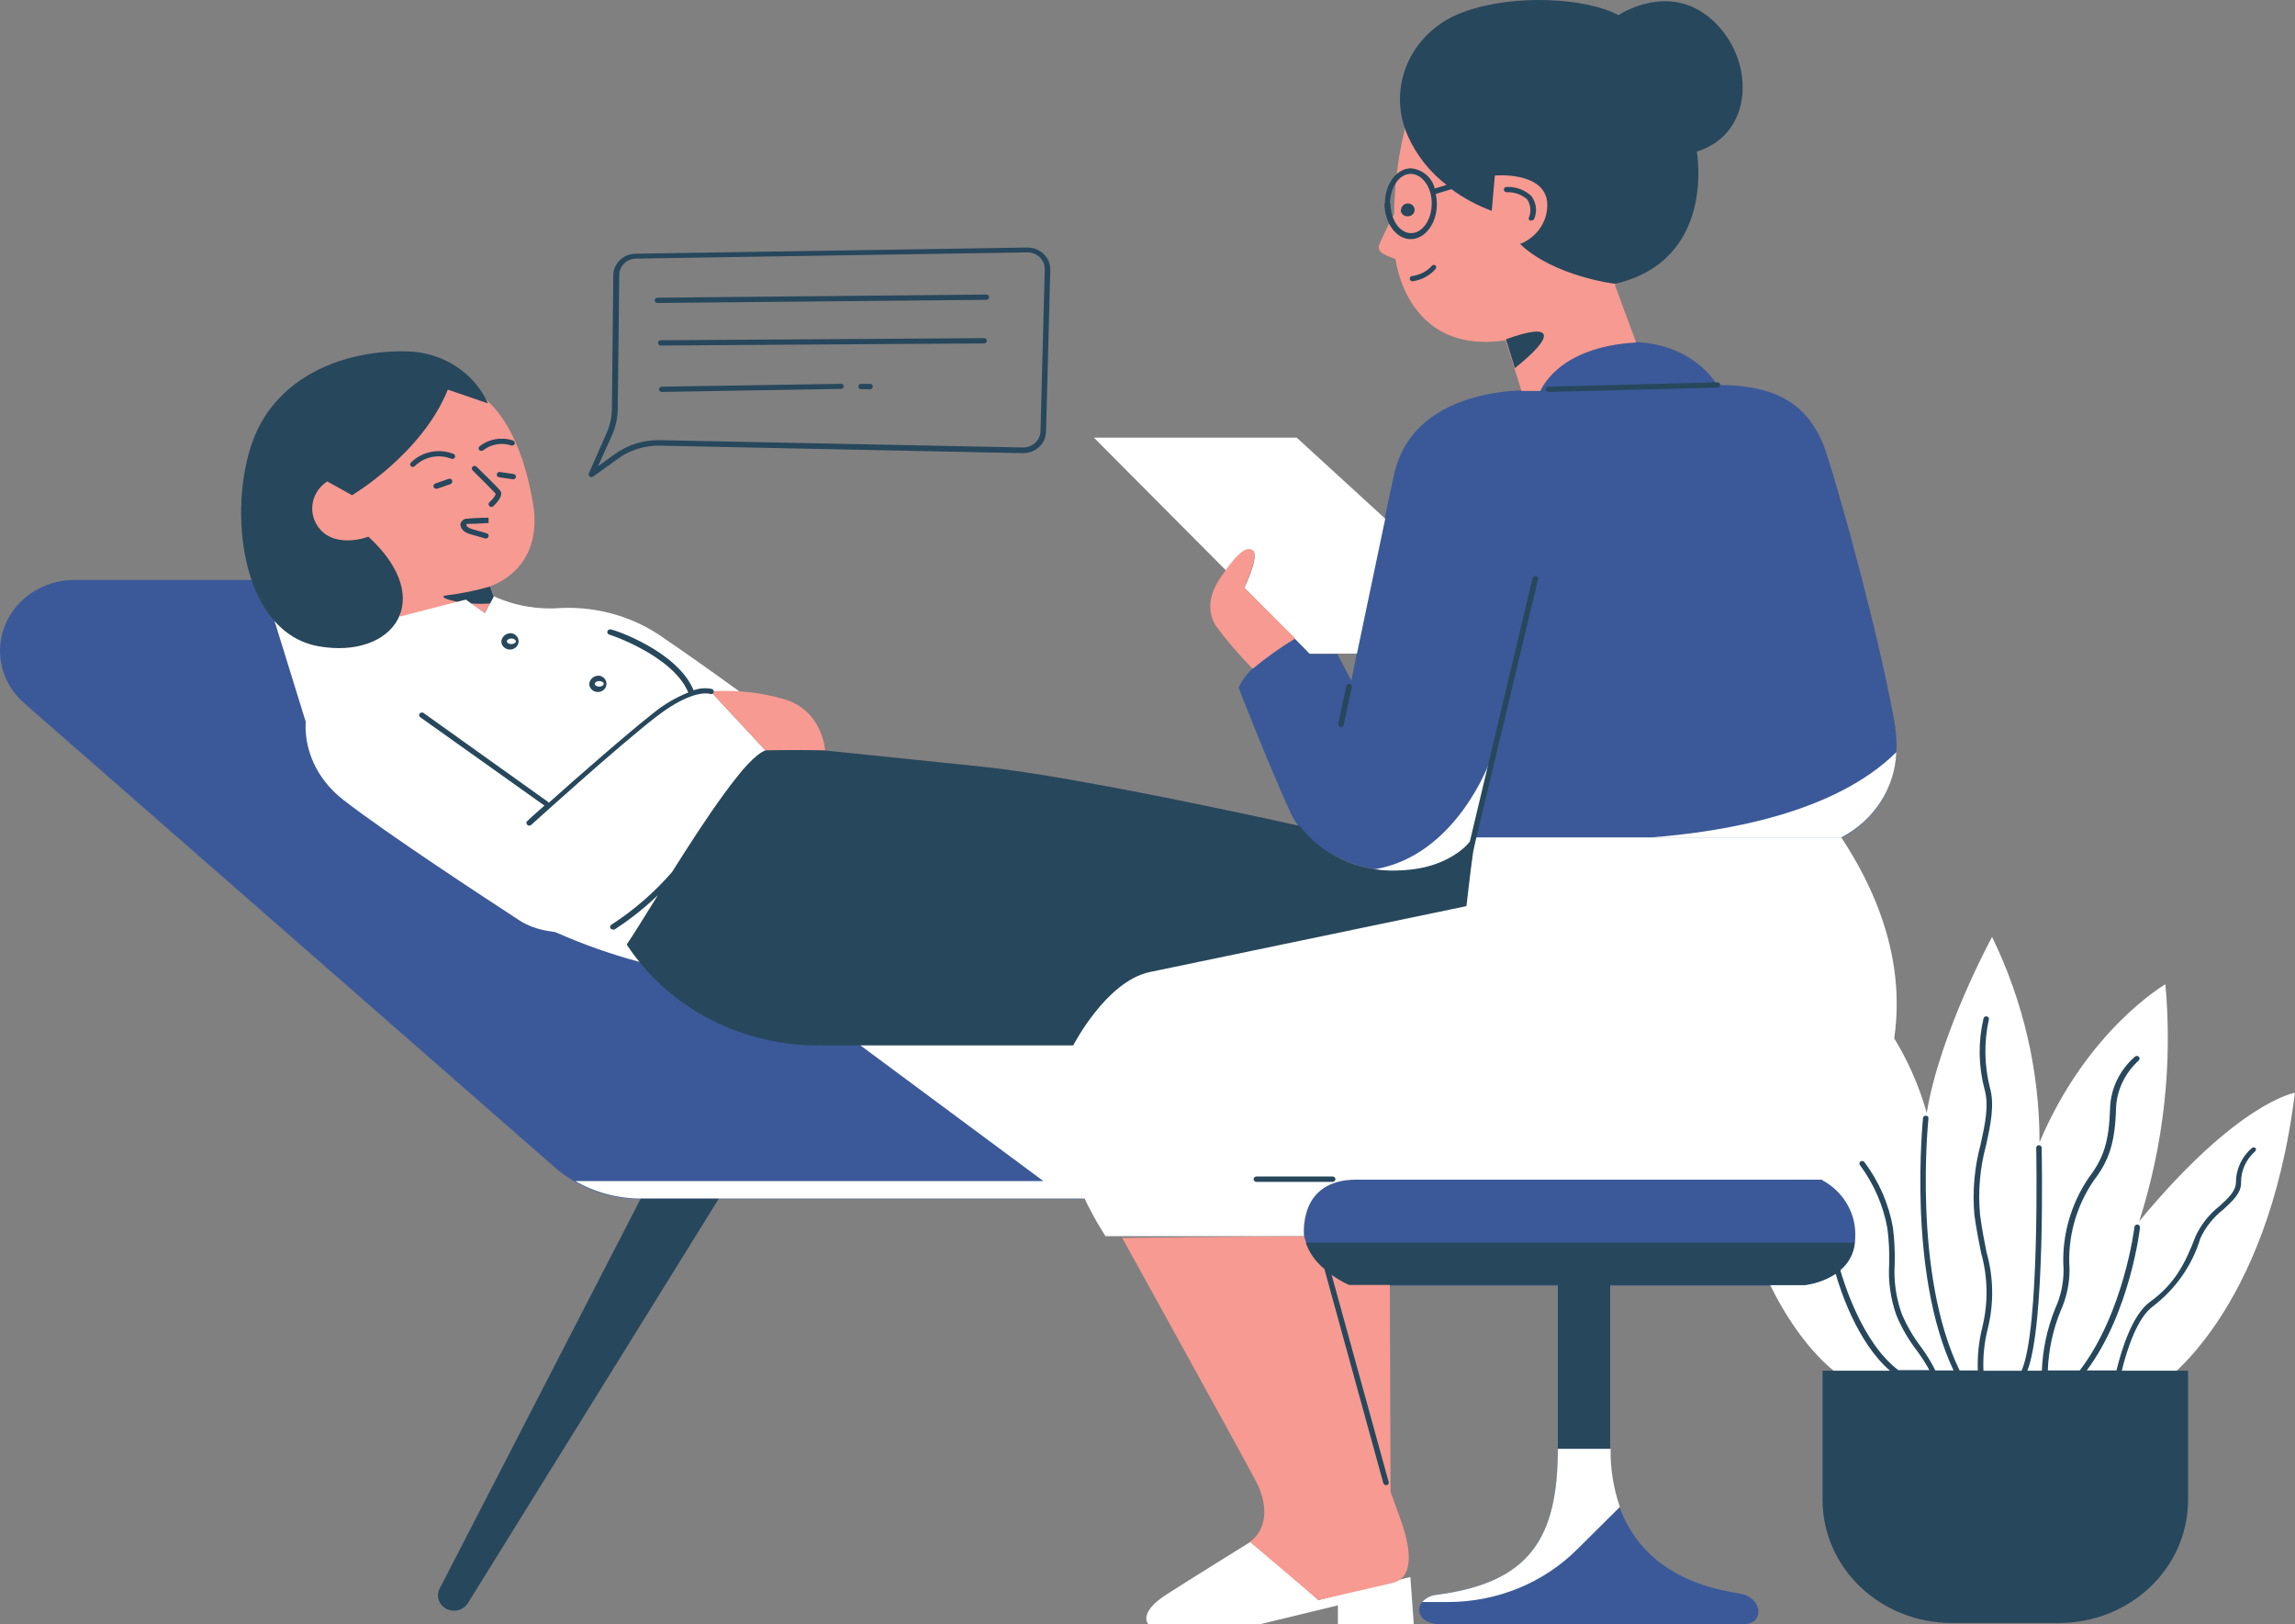 <svg width="650" height="460" viewBox="0 0 650 460" fill="none" xmlns="http://www.w3.org/2000/svg">
<rect x="0" y="0" width="650" height="460" fill="#808080" stroke="none"/>
<path d="M493.081 451.39C487.054 450.242 456.073 446.798 456.073 410.32H441.216C441.216 435.863 433.14 448.262 406.891 451.677C400.261 452.538 399.96 460 408.097 460H493.653C500.042 460 499.108 452.538 493.081 451.39ZM536.447 203.878C531.896 179.11 521.951 142.89 517.401 128.712C512.85 114.534 503.327 109.024 486.33 109.024C486.33 109.024 479.7 96.826 461.468 96.826C456.343 96.729 451.287 97.959 446.839 100.386C442.391 102.812 438.718 106.343 436.214 110.602C436.214 110.602 400.593 107.732 394.776 134.625C388.96 161.517 382.722 192.771 382.722 192.771L378.774 185.252H370.878L367.172 180.746C367.172 180.746 354.062 187.003 350.808 194.78C350.808 194.78 358.734 215.301 365.574 230.311C372.415 245.322 401.316 254.592 417.8 237.343H521.379C521.379 237.343 541.027 228.647 536.447 203.878ZM525.598 350.594C525.598 362.591 511.404 364.084 511.404 364.084H382.029C382.029 364.084 370.999 359.578 369.432 350.594C369.087 346.813 369.826 343.014 371.572 339.602H181.472C172.406 339.598 163.673 336.351 157.002 330.504L6.743 199.057C3.64 196.314 1.476 192.746 0.532 188.816C-0.413 184.886 -0.094 180.776 1.447 177.021C2.988 173.266 5.679 170.04 9.171 167.761C12.663 165.482 16.794 164.256 21.027 164.243H108L252.232 266.703H510.53V333.977H516.075C519.106 335.653 521.596 338.088 523.275 341.018C524.954 343.948 525.757 347.26 525.598 350.594V350.594Z" fill="#3B5998"/>
<path d="M220.258 248.938L152.963 250.373L149.498 260.246C163.929 267.654 179.502 272.836 195.636 275.601C221.041 279.647 220.258 248.938 220.258 248.938ZM74.157 164.243L88.201 209.619L104.655 208.901L115.323 169.438L108 164.243H74.157ZM537.08 213.034C519.721 230.254 488.59 235.592 467.224 237.2H521.469C526.03 234.815 529.864 231.347 532.6 227.132C535.336 222.917 536.879 218.1 537.08 213.149V213.034ZM421.929 215.703C421.929 215.703 412.436 242.423 389.231 246.211C394.221 247.174 399.383 246.935 404.251 245.516C409.118 244.098 413.537 241.545 417.107 238.089L421.929 215.703ZM441.216 410.32C441.216 435.863 433.11 448.262 406.891 451.677C405.3 451.828 403.832 452.558 402.793 453.715H410.116C416.964 453.715 423.742 452.39 430.036 449.819C436.33 447.249 442.01 443.487 446.731 438.762L458.786 426.794C456.967 421.477 456.081 415.911 456.164 410.32H441.216ZM230.564 286.335L295.508 334.494H162.908C168.546 337.738 175.006 339.455 181.593 339.459H319.104L370.336 295.576L318.321 274.395L230.564 286.335ZM649.97 309.467C642.225 372.608 611.637 392.239 611.637 392.239L521.71 390C509.264 381.39 501.368 363.911 501.368 363.911H511.253C511.253 363.911 525.447 362.505 525.447 350.422C525.618 347.154 524.829 343.905 523.168 341.041C521.507 338.176 519.04 335.809 516.045 334.207L518.817 273.333C531.844 284.519 541.182 299.066 545.699 315.207C549.405 292.534 564.202 265.355 564.202 265.355C573.074 283.584 577.661 303.438 577.643 323.53C591.114 291.558 613.294 278.758 613.294 278.758C615.338 301.38 612.821 324.165 605.881 345.888C633.847 312.021 650 309.467 650 309.467H649.97Z" fill="white"/>
<path d="M373.41 453.169L354.514 436.466C354.514 436.466 338.603 446.31 330.406 451.562C322.208 456.814 325.192 459.943 325.192 459.943H357.106L378.925 454.662V459.943H400.412L399.448 446.626L373.41 453.169ZM209.71 196.043C209.71 196.043 197.656 187.261 188.615 181.148C180.114 174.883 169.547 171.709 158.81 172.193C152.293 172.714 145.748 171.565 139.854 168.864L137.323 173.628L131.959 169.783L104.505 176.011L103.691 179.942C98.709 184.697 94.04 189.739 89.708 195.039C84.645 201.669 84.645 216.765 97.332 226.609C110.019 236.453 137.956 254.678 147.177 260.705C156.399 266.732 171.919 263.116 171.919 263.116L177.494 267.364C177.494 267.364 203.14 228.819 207.962 221.587C210.016 217.875 213.075 214.753 216.822 212.546L201.272 195.842L209.71 196.043ZM354.786 155.863C356.895 157.327 352.435 166.482 352.435 166.482L370.909 185.109H384.319L392.335 146.908L367.262 123.948H309.822L347.252 161.574C347.252 161.574 352.706 154.514 354.786 156.006V155.863ZM516.075 334.092H384.108C367.413 334.092 369.311 350.107 369.311 350.107H313.107C288.486 311.677 304.066 279.906 325.614 274.998C347.161 270.09 414.907 256.515 414.907 256.515L417.921 237.171H521.499C559.742 295.174 516.075 334.235 516.075 334.235V334.092Z" fill="white"/>
<path d="M354.786 189.414C358.581 186.27 362.609 183.393 366.84 180.803L352.405 166.453C352.405 166.453 356.775 156.982 354.756 155.777C352.737 154.571 350.054 157.154 345.715 163.526C341.375 169.897 342.701 174.202 344.238 177.13C347.47 181.438 350.993 185.542 354.786 189.414V189.414ZM472.317 25.334C455.833 -1.357 405.204 14.571 399.99 29.008C396.711 39.245 394.976 49.875 394.837 60.578C394.837 60.578 391.673 66.691 390.678 69.188C389.684 71.685 392.968 72.431 395.259 73.407C395.259 73.407 398.272 100.672 426.45 96.367L430.91 110.717H436.274C436.274 110.717 440.915 98.233 463.397 96.999L457.37 80.697C457.37 80.697 488.651 52.111 472.197 25.334H472.317ZM135.665 111.664C130.813 108.421 112.099 99.18 93.475 110.316C74.85 121.451 78.407 146.593 88.743 157.327C94.408 163.465 101.691 168.052 109.839 170.615L113.425 174.575L131.959 169.783L137.233 173.571L139.854 168.864L138.86 165.994C138.86 165.994 154.29 161.517 150.914 142.23C147.539 122.944 140.547 114.936 135.665 111.664ZM222.669 198.196C215.753 196.098 208.478 195.289 201.242 195.814L216.792 212.517H233.699C233.699 212.517 233.036 201.611 222.669 198.196ZM396.524 429.922C399.207 437.241 401.226 446.798 394.174 448.376L373.41 453.141L354.002 436.695C358.372 433.51 359.698 427.138 355.69 419.475C351.682 411.812 317.839 350.594 317.839 350.594C317.839 350.594 359.577 350.135 369.342 350.135C371.21 356.909 378.382 363.596 384.199 363.596H393.631L393.842 422.517L396.524 429.922Z" fill="#F79A91"/>
<path d="M129.548 170.414L131.958 169.783L133.495 170.902C135.26 171.045 137.035 171.045 138.799 170.902L139.824 168.979L138.829 166.109C134.886 167.235 130.856 168.06 126.775 168.577C124.183 168.778 126.082 169.783 129.548 170.414ZM246.235 108.708H243.764C243.579 108.743 243.412 108.837 243.292 108.976C243.172 109.115 243.106 109.289 243.106 109.469C243.106 109.649 243.172 109.823 243.292 109.962C243.412 110.1 243.579 110.195 243.764 110.229H246.235C246.353 110.251 246.474 110.248 246.591 110.22C246.707 110.192 246.815 110.14 246.908 110.067C247.001 109.994 247.075 109.903 247.127 109.8C247.178 109.696 247.204 109.583 247.204 109.469C247.204 109.354 247.178 109.242 247.127 109.138C247.075 109.035 247.001 108.943 246.908 108.871C246.815 108.798 246.707 108.746 246.591 108.718C246.474 108.69 246.353 108.686 246.235 108.708V108.708ZM238.189 108.708L187.439 109.512C187.231 109.512 187.032 109.591 186.885 109.73C186.738 109.87 186.656 110.06 186.656 110.258C186.656 110.456 186.738 110.646 186.885 110.786C187.032 110.926 187.231 111.004 187.439 111.004V111.004L238.189 110.143C238.399 110.136 238.598 110.051 238.745 109.906C238.891 109.762 238.972 109.569 238.972 109.368C238.968 109.275 238.945 109.184 238.903 109.1C238.861 109.016 238.802 108.94 238.729 108.879C238.655 108.817 238.57 108.77 238.477 108.741C238.384 108.712 238.286 108.7 238.189 108.708V108.708ZM278.722 95.764L187.108 96.367C187.006 96.367 186.906 96.386 186.812 96.424C186.719 96.462 186.634 96.518 186.564 96.587C186.494 96.657 186.439 96.74 186.403 96.83C186.367 96.92 186.35 97.017 186.354 97.113C186.354 97.311 186.437 97.501 186.584 97.641C186.731 97.781 186.93 97.86 187.138 97.86L278.752 97.257C278.954 97.249 279.146 97.168 279.287 97.028C279.427 96.889 279.505 96.704 279.505 96.511C279.505 96.313 279.423 96.123 279.276 95.983C279.129 95.843 278.93 95.764 278.722 95.764V95.764ZM186.204 85.805L279.355 84.916C279.562 84.916 279.762 84.837 279.909 84.697C280.056 84.557 280.138 84.367 280.138 84.169C280.138 83.972 280.056 83.782 279.909 83.642C279.762 83.502 279.562 83.423 279.355 83.423V83.423L186.204 84.313C185.996 84.313 185.797 84.392 185.65 84.532C185.503 84.671 185.42 84.861 185.42 85.059C185.434 85.253 185.521 85.435 185.665 85.572C185.809 85.709 186 85.792 186.204 85.805ZM169.357 132.07L174.149 128.598C177.825 125.939 182.343 124.552 186.957 124.666L289.661 126.732C290.957 126.755 292.21 126.293 293.152 125.445C294.093 124.597 294.647 123.431 294.694 122.197L295.899 76.277C295.916 75.646 295.799 75.019 295.555 74.432C295.312 73.846 294.947 73.311 294.483 72.862C294.029 72.425 293.49 72.079 292.895 71.843C292.3 71.606 291.662 71.484 291.017 71.484V71.484L180.207 73.235C178.93 73.242 177.708 73.728 176.806 74.588C175.903 75.448 175.393 76.611 175.385 77.827L174.963 115.797C174.925 118.309 174.394 120.791 173.396 123.116L169.357 132.07ZM167.007 134.94C166.875 134.841 166.78 134.703 166.737 134.548C166.693 134.393 166.703 134.228 166.766 134.079L171.829 122.599C172.77 120.452 173.272 118.153 173.305 115.826L173.697 77.942C173.705 76.335 174.376 74.796 175.566 73.657C176.756 72.519 178.369 71.872 180.056 71.857L290.897 70.106C291.768 70.095 292.633 70.25 293.44 70.564C294.246 70.878 294.978 71.344 295.591 71.933C296.205 72.522 296.687 73.224 297.009 73.995C297.331 74.766 297.487 75.591 297.467 76.42L296.261 122.341C296.214 123.973 295.489 125.52 294.247 126.644C293.004 127.768 291.345 128.378 289.631 128.339L186.927 126.215C182.661 126.131 178.49 127.415 175.083 129.86L167.971 134.998C167.828 135.088 167.661 135.138 167.489 135.141C167.299 135.133 167.118 135.062 166.977 134.94H167.007ZM638.85 325.166C638.695 325.037 638.497 324.966 638.292 324.966C638.087 324.966 637.889 325.037 637.735 325.166C636.332 326.399 635.212 327.894 634.444 329.559C633.677 331.223 633.279 333.02 633.274 334.838C633.274 337.249 631.195 339.258 628.664 341.554C625.704 343.871 623.36 346.821 621.823 350.164C618.809 358.143 615.795 363.739 608.894 368.733C603.982 372.349 600.968 381.849 599.431 388.134H591.023C603.349 371.546 606.092 347.954 606.092 347.638C606.109 347.442 606.047 347.246 605.918 347.091C605.789 346.937 605.603 346.835 605.398 346.806C605.187 346.79 604.978 346.853 604.815 346.981C604.651 347.11 604.547 347.294 604.524 347.495C604.524 347.724 601.511 371.833 589.034 388.134H579.994C580.201 382.304 581.444 376.55 583.67 371.115C585.342 367.408 586.183 363.411 586.141 359.377C585.541 350.538 587.951 341.752 593.012 334.321C597.442 328.581 599.04 323.387 599.311 313.915C599.501 308.758 601.818 303.88 605.76 300.34C605.902 300.196 605.981 300.007 605.981 299.809C605.981 299.612 605.902 299.422 605.76 299.278C605.687 299.208 605.6 299.152 605.505 299.114C605.409 299.076 605.306 299.056 605.202 299.056C605.099 299.056 604.996 299.076 604.9 299.114C604.805 299.152 604.718 299.208 604.645 299.278C602.5 301.148 600.772 303.41 599.566 305.93C598.359 308.45 597.699 311.176 597.623 313.944C597.322 323.186 595.875 327.921 591.596 333.518C586.344 341.261 583.84 350.406 584.454 359.606C584.469 363.419 583.648 367.192 582.043 370.685C579.8 376.287 578.538 382.201 578.306 388.192H574.207C579.3 375.076 578.276 327.032 578.246 325.051C578.238 324.858 578.152 324.676 578.006 324.542C577.86 324.408 577.665 324.334 577.462 324.334V324.334C577.361 324.334 577.26 324.353 577.167 324.391C577.073 324.429 576.989 324.484 576.918 324.554C576.848 324.624 576.793 324.706 576.757 324.796C576.721 324.887 576.705 324.983 576.709 325.08C576.709 325.625 577.763 376.568 572.55 388.221H561.761C561.583 384.196 561.999 380.167 562.997 376.253C564.757 369.131 564.633 361.705 562.635 354.641C562.032 351.599 561.339 348.155 560.797 344.022C560.186 337.405 560.767 330.736 562.515 324.305C563.81 318.393 564.986 312.825 563.569 307.946C561.994 301.683 561.891 295.165 563.268 288.86C563.31 288.761 563.33 288.654 563.324 288.546C563.319 288.439 563.29 288.334 563.239 288.238C563.187 288.143 563.114 288.059 563.026 287.993C562.937 287.927 562.834 287.879 562.725 287.854C562.615 287.829 562.501 287.827 562.39 287.848C562.28 287.868 562.175 287.912 562.084 287.974C561.992 288.037 561.916 288.118 561.86 288.212C561.805 288.305 561.771 288.409 561.761 288.516C560.241 295.057 560.333 301.846 562.032 308.348C563.388 312.911 562.273 318.077 560.978 324.018C559.205 330.572 558.604 337.364 559.2 344.108C559.772 348.327 560.495 351.771 561.098 354.842C563.02 361.702 563.144 368.906 561.46 375.822C560.446 379.852 560.011 383.993 560.164 388.134H555.011C541.63 360.611 546.151 317.216 546.181 316.786C546.198 316.688 546.193 316.589 546.167 316.493C546.14 316.398 546.092 316.309 546.026 316.233C545.961 316.157 545.879 316.095 545.786 316.052C545.693 316.008 545.591 315.985 545.488 315.982C545.284 315.966 545.083 316.026 544.925 316.149C544.767 316.272 544.667 316.449 544.644 316.642C544.644 317.072 540.093 360.238 553.293 388.134H548.14C546.984 385.809 545.623 383.582 544.071 381.476C541.841 378.545 539.999 375.365 538.586 372.005C536.991 367.49 536.326 362.725 536.628 357.97C536.723 354.519 536.552 351.066 536.115 347.638C534.942 340.989 532.201 334.679 528.099 329.184C528.045 329.089 527.971 329.007 527.881 328.942C527.79 328.878 527.686 328.832 527.576 328.81C527.466 328.787 527.351 328.787 527.241 328.81C527.131 328.833 527.027 328.879 526.937 328.944C526.847 329.008 526.773 329.091 526.719 329.186C526.666 329.281 526.635 329.385 526.628 329.493C526.621 329.6 526.638 329.707 526.679 329.808C526.719 329.908 526.782 329.999 526.863 330.074C530.767 335.385 533.391 341.451 534.548 347.839C534.986 351.199 535.158 354.586 535.06 357.97C534.752 362.901 535.448 367.842 537.11 372.521C538.56 375.992 540.452 379.279 542.745 382.308C544.121 384.136 545.36 386.054 546.452 388.048H537.652C527.315 380.242 522.072 362.706 521.168 359.549C523.511 357.611 524.979 354.887 525.266 351.943H369.824C370.833 354.835 372.657 357.406 375.097 359.377L391.793 420.049C391.833 420.211 391.929 420.356 392.066 420.46C392.202 420.564 392.371 420.621 392.546 420.623H392.757C392.957 420.57 393.126 420.443 393.228 420.271C393.329 420.099 393.355 419.895 393.3 419.705L377.147 361.041C378.677 362.155 380.323 363.117 382.059 363.911H441.216V410.291H456.043V363.94H511.283C514.373 363.498 517.319 362.399 519.902 360.726C521.138 365.088 525.929 380.098 535.271 388.192H516.195V424.9C516.219 434.115 520.076 442.947 526.921 449.461C533.767 455.975 543.043 459.64 552.72 459.656H583.098C587.902 459.659 592.66 458.762 597.1 457.014C601.541 455.267 605.576 452.704 608.976 449.471C612.376 446.238 615.074 442.399 616.917 438.173C618.759 433.948 619.709 429.418 619.713 424.842V388.192H600.938C602.445 382.107 605.308 373.239 609.738 369.996C616.206 365.058 620.902 358.329 623.179 350.738C624.632 347.572 626.852 344.778 629.658 342.587C632.34 340.119 634.902 337.823 634.721 334.723C634.726 333.107 635.079 331.51 635.758 330.029C636.437 328.548 637.428 327.215 638.669 326.113C638.802 325.995 638.892 325.839 638.925 325.668C638.957 325.497 638.931 325.321 638.85 325.166V325.166ZM124.605 449.754C124.026 450.763 123.891 451.949 124.23 453.052C124.569 454.156 125.354 455.086 126.413 455.638C127.472 456.189 128.718 456.318 129.877 455.995C131.035 455.672 132.012 454.924 132.591 453.916L203.562 339.516H181.442L124.605 449.754ZM135.786 127.507C135.933 127.638 136.127 127.71 136.328 127.708C136.539 127.711 136.743 127.64 136.901 127.507C137.992 126.646 139.299 126.072 140.695 125.841C142.09 125.609 143.525 125.728 144.857 126.187C145.052 126.228 145.257 126.197 145.429 126.098C145.601 126 145.727 125.843 145.781 125.66C145.835 125.476 145.813 125.279 145.72 125.11C145.626 124.941 145.468 124.813 145.279 124.752C143.678 124.223 141.961 124.101 140.296 124.398C138.631 124.695 137.077 125.401 135.786 126.445C135.708 126.512 135.646 126.594 135.603 126.686C135.561 126.777 135.539 126.876 135.539 126.976C135.539 127.076 135.561 127.175 135.603 127.266C135.646 127.358 135.708 127.44 135.786 127.507ZM127.8 129.918C127.895 129.957 127.997 129.979 128.101 129.981C128.204 129.983 128.307 129.965 128.404 129.929C128.5 129.893 128.588 129.839 128.663 129.771C128.738 129.703 128.798 129.621 128.839 129.53C128.881 129.44 128.903 129.343 128.905 129.244C128.907 129.145 128.889 129.047 128.851 128.955C128.813 128.863 128.757 128.779 128.685 128.708C128.613 128.637 128.527 128.58 128.432 128.54C126.396 127.75 124.156 127.563 122.005 128.003C119.855 128.443 117.894 129.491 116.378 131.008C116.305 131.075 116.247 131.156 116.207 131.244C116.168 131.333 116.147 131.429 116.147 131.525C116.147 131.621 116.168 131.717 116.207 131.806C116.247 131.894 116.305 131.975 116.378 132.042C116.444 132.107 116.524 132.158 116.612 132.193C116.7 132.228 116.795 132.244 116.89 132.243C117.002 132.246 117.113 132.227 117.217 132.187C117.32 132.148 117.415 132.089 117.493 132.013C118.785 130.71 120.463 129.811 122.304 129.437C124.145 129.063 126.061 129.231 127.8 129.918V129.918ZM132.561 148.372C134.671 148.372 138.347 148.114 138.377 148.114V146.621C138.377 146.621 134.641 146.621 132.531 146.88C132.028 146.845 131.53 146.99 131.134 147.288C130.738 147.585 130.473 148.013 130.391 148.487C130.391 149.491 131.145 150.783 133.405 151.357C136.147 152.103 137.323 152.476 137.353 152.505H137.594C137.785 152.511 137.973 152.451 138.12 152.335C138.268 152.219 138.366 152.055 138.396 151.875C138.425 151.695 138.385 151.51 138.281 151.357C138.178 151.203 138.019 151.091 137.835 151.041C137.835 151.041 136.66 150.668 133.857 149.893C132.531 149.549 132.049 148.889 132.079 148.602C132.109 148.315 132.29 148.401 132.682 148.372H132.561ZM141.602 138.844C140.668 137.696 135.273 132.472 135.032 132.243C134.965 132.159 134.88 132.089 134.783 132.039C134.685 131.989 134.578 131.959 134.467 131.951C134.356 131.943 134.245 131.958 134.141 131.994C134.037 132.03 133.942 132.086 133.863 132.16C133.783 132.234 133.721 132.323 133.68 132.421C133.64 132.519 133.621 132.624 133.626 132.73C133.632 132.835 133.66 132.938 133.71 133.032C133.76 133.127 133.831 133.209 133.917 133.276C135.846 135.141 139.643 139.016 140.336 139.762C140.547 140.02 139.764 141.254 138.588 142.259C138.453 142.406 138.378 142.594 138.378 142.79C138.378 142.985 138.453 143.174 138.588 143.321C138.665 143.4 138.759 143.464 138.862 143.509C138.966 143.553 139.078 143.577 139.191 143.579C139.286 143.581 139.381 143.564 139.469 143.53C139.557 143.495 139.637 143.443 139.703 143.378C140.186 142.919 142.868 140.451 141.602 138.844ZM141.602 133.678C141.499 133.662 141.394 133.667 141.293 133.69C141.192 133.714 141.097 133.756 141.013 133.815C140.929 133.874 140.858 133.947 140.804 134.032C140.75 134.117 140.714 134.211 140.698 134.309C140.682 134.407 140.687 134.507 140.711 134.603C140.736 134.7 140.781 134.79 140.842 134.87C140.904 134.95 140.981 135.018 141.07 135.069C141.159 135.121 141.258 135.155 141.361 135.17L145.339 135.744C145.527 135.746 145.71 135.683 145.854 135.567C145.998 135.451 146.093 135.29 146.122 135.113C146.14 135.014 146.136 134.914 146.112 134.817C146.087 134.72 146.043 134.629 145.981 134.549C145.92 134.469 145.842 134.401 145.752 134.35C145.662 134.299 145.563 134.266 145.459 134.252L141.602 133.678ZM128.071 136.06C128.038 135.964 127.984 135.876 127.913 135.802C127.842 135.727 127.756 135.668 127.659 135.627C127.563 135.587 127.458 135.566 127.352 135.566C127.247 135.566 127.143 135.588 127.046 135.629L123.249 136.949C123.057 137.026 122.903 137.17 122.819 137.351C122.735 137.533 122.727 137.738 122.797 137.925C122.857 138.069 122.961 138.192 123.095 138.279C123.23 138.366 123.388 138.413 123.55 138.413H123.822L127.619 137.093C127.716 137.05 127.803 136.989 127.875 136.913C127.948 136.838 128.004 136.75 128.04 136.654C128.077 136.558 128.093 136.456 128.088 136.354C128.083 136.252 128.056 136.152 128.011 136.06H128.071ZM89.677 148.544C88.479 146.522 88.124 144.145 88.682 141.885C89.24 139.625 90.671 137.648 92.691 136.347L99.713 140.25C99.713 140.25 119.542 128.54 126.835 110.344L138.197 114.247C136.266 109.941 133.067 106.259 128.986 103.647C124.906 101.034 120.119 99.602 115.203 99.524C97.784 99.065 77.201 106.441 70.903 126.904C64.604 147.368 69.215 179.34 90.28 183.042C111.345 186.744 123.912 169.926 104.324 151.988C104.444 152.017 94.047 155.92 89.677 148.544ZM168.453 193.661C168.453 194.092 169.056 194.465 169.719 194.465C170.382 194.465 170.985 194.092 170.985 193.661C170.985 193.231 170.412 192.886 169.719 192.886C169.026 192.886 168.453 193.259 168.453 193.661ZM169.719 191.365C170.178 191.436 170.606 191.63 170.952 191.925C171.299 192.22 171.55 192.603 171.676 193.028C171.803 193.454 171.799 193.906 171.665 194.33C171.531 194.753 171.273 195.132 170.921 195.421C170.569 195.71 170.137 195.897 169.677 195.96C169.218 196.024 168.748 195.961 168.324 195.779C167.901 195.597 167.54 195.304 167.286 194.934C167.031 194.564 166.892 194.132 166.886 193.69C166.94 193.025 167.268 192.407 167.799 191.971C168.33 191.536 169.02 191.318 169.719 191.365V191.365ZM144.827 180.832C144.164 180.832 143.561 181.205 143.561 181.636C143.561 182.066 144.164 182.411 144.827 182.411C145.49 182.411 146.122 182.038 146.122 181.636C146.122 181.234 145.52 180.832 144.827 180.832V180.832ZM144.827 179.34C145.287 179.411 145.715 179.606 146.063 179.902C146.41 180.198 146.661 180.582 146.786 181.01C146.911 181.437 146.905 181.89 146.769 182.314C146.633 182.739 146.372 183.117 146.017 183.405C145.662 183.692 145.228 183.877 144.766 183.937C144.305 183.998 143.835 183.931 143.412 183.745C142.989 183.559 142.63 183.261 142.379 182.888C142.128 182.514 141.994 182.08 141.994 181.636C142.055 180.976 142.387 180.365 142.917 179.935C143.447 179.506 144.133 179.292 144.827 179.34V179.34ZM154.229 228.13C151.215 230.742 149.377 232.464 149.317 232.55C149.244 232.617 149.186 232.697 149.146 232.786C149.107 232.875 149.086 232.97 149.086 233.067C149.086 233.163 149.107 233.259 149.146 233.347C149.186 233.436 149.244 233.516 149.317 233.583C149.387 233.663 149.474 233.728 149.573 233.773C149.672 233.817 149.78 233.841 149.889 233.842C150.089 233.836 150.281 233.765 150.432 233.641C150.673 233.411 175.596 210.853 186.053 202.845C196.51 194.838 201.121 196.531 201.121 196.531C201.218 196.567 201.321 196.584 201.425 196.58C201.528 196.576 201.63 196.552 201.724 196.508C201.817 196.465 201.9 196.404 201.967 196.329C202.035 196.254 202.085 196.167 202.116 196.072C202.183 195.886 202.17 195.681 202.08 195.504C201.989 195.326 201.829 195.19 201.633 195.125C199.904 194.763 198.102 194.893 196.45 195.498C191.839 184.362 173.818 178.278 173.034 178.278C172.935 178.247 172.831 178.235 172.727 178.242C172.623 178.25 172.522 178.278 172.429 178.323C172.337 178.368 172.255 178.431 172.188 178.507C172.121 178.583 172.07 178.671 172.04 178.766C171.972 178.952 171.985 179.157 172.075 179.334C172.166 179.512 172.326 179.648 172.522 179.713C172.703 179.713 190.603 185.682 194.943 196.129C191.384 197.545 188.08 199.482 185.149 201.869C177.826 207.61 163.511 220.123 155.404 227.384C155.353 227.262 155.27 227.153 155.163 227.068L119.964 201.927C119.791 201.813 119.578 201.767 119.37 201.799C119.162 201.831 118.975 201.938 118.849 202.099C118.731 202.259 118.683 202.458 118.717 202.651C118.751 202.844 118.863 203.017 119.03 203.132L154.078 228.073L154.229 228.13ZM417.107 241.533L435.611 164.042C435.655 163.848 435.616 163.646 435.503 163.479C435.39 163.312 435.212 163.195 435.008 163.153C434.804 163.111 434.591 163.148 434.416 163.255C434.241 163.363 434.118 163.533 434.074 163.727L416.294 238.348C413.792 241.447 407.855 246.355 395.198 246.556C389.942 246.676 384.733 245.588 380.012 243.385C375.291 241.182 371.197 237.928 368.076 233.899C368.076 233.899 305.905 219.979 278.179 217.138L233.698 212.546C233.698 212.546 225.772 212.288 216.792 212.546C211.458 214.297 199.855 231.861 190.332 246.986C185.381 252.695 179.608 257.71 173.185 261.882C173.095 261.932 173.017 261.999 172.954 262.078C172.892 262.158 172.847 262.248 172.822 262.344C172.796 262.44 172.791 262.54 172.807 262.638C172.823 262.736 172.859 262.83 172.914 262.915C172.989 263.023 173.093 263.112 173.214 263.172C173.335 263.232 173.47 263.262 173.607 263.259C173.745 263.295 173.89 263.295 174.029 263.259C178.447 260.402 182.565 257.143 186.324 253.53C182.527 259.643 179.363 264.781 177.494 267.507C183.384 276.474 191.626 283.823 201.408 288.831C211.19 293.839 222.174 296.332 233.276 296.064H303.976C303.976 296.064 313.288 277.868 325.704 275.285L415.329 256.63L417.107 241.533ZM378.232 333.948C378.232 333.75 378.149 333.561 378.002 333.421C377.855 333.281 377.656 333.202 377.448 333.202H356.021C355.903 333.18 355.782 333.183 355.665 333.211C355.549 333.24 355.441 333.292 355.348 333.365C355.255 333.437 355.181 333.529 355.129 333.632C355.078 333.735 355.052 333.848 355.052 333.963C355.052 334.077 355.078 334.19 355.129 334.293C355.181 334.397 355.255 334.488 355.348 334.561C355.441 334.633 355.549 334.686 355.665 334.714C355.782 334.742 355.903 334.745 356.021 334.723H377.448C377.659 334.716 377.858 334.631 378.004 334.486C378.15 334.342 378.232 334.149 378.232 333.948ZM379.648 205.888H379.799C379.978 205.884 380.15 205.822 380.287 205.713C380.424 205.603 380.518 205.452 380.552 205.285L382.873 194.551C382.894 194.454 382.895 194.355 382.874 194.258C382.854 194.161 382.812 194.07 382.753 193.989C382.694 193.908 382.617 193.84 382.529 193.789C382.441 193.737 382.342 193.703 382.24 193.69C382.139 193.669 382.034 193.667 381.933 193.684C381.831 193.702 381.734 193.738 381.647 193.792C381.56 193.845 381.485 193.914 381.427 193.995C381.368 194.076 381.327 194.168 381.305 194.264L379.015 204.998C378.993 205.096 378.993 205.197 379.013 205.296C379.033 205.394 379.074 205.488 379.133 205.571C379.192 205.654 379.268 205.725 379.357 205.779C379.445 205.834 379.544 205.87 379.648 205.888V205.888ZM438.564 109.512C438.356 109.512 438.157 109.591 438.01 109.73C437.863 109.87 437.781 110.06 437.781 110.258C437.789 110.459 437.878 110.648 438.029 110.788C438.181 110.927 438.384 111.004 438.594 111.004V111.004L486.421 109.77C486.628 109.77 486.828 109.692 486.975 109.552C487.122 109.412 487.204 109.222 487.204 109.024C487.204 108.826 487.122 108.636 486.975 108.496C486.828 108.356 486.628 108.278 486.421 108.278L438.564 109.512ZM426.51 96.051L429.041 104.26C440.282 95.334 440.583 90.943 426.389 96.138L426.51 96.051ZM433.592 62.443H433.803C433.974 62.443 434.14 62.39 434.276 62.291C434.412 62.193 434.51 62.055 434.556 61.898C434.982 60.859 435.13 59.736 434.988 58.629C434.846 57.522 434.418 56.466 433.742 55.555C432.824 54.674 431.722 53.986 430.508 53.537C429.293 53.087 427.992 52.885 426.691 52.944C426.586 52.943 426.483 52.964 426.388 53.003C426.292 53.043 426.206 53.101 426.135 53.174C426.065 53.246 426.01 53.333 425.976 53.426C425.942 53.52 425.929 53.62 425.937 53.718C425.941 53.816 425.965 53.913 426.008 54.002C426.051 54.091 426.112 54.171 426.188 54.238C426.263 54.304 426.352 54.356 426.449 54.39C426.545 54.424 426.648 54.44 426.751 54.436C427.809 54.395 428.865 54.554 429.858 54.904C430.851 55.253 431.762 55.787 432.537 56.474C433.023 57.216 433.325 58.055 433.419 58.925C433.513 59.796 433.397 60.675 433.079 61.496C433.019 61.586 432.98 61.687 432.967 61.793C432.955 61.898 432.968 62.005 433.006 62.106C433.044 62.206 433.105 62.296 433.186 62.37C433.267 62.443 433.364 62.498 433.471 62.529L433.592 62.443ZM405.535 75.301C404.124 76.849 402.179 77.867 400.05 78.171C399.842 78.171 399.643 78.25 399.496 78.39C399.349 78.53 399.267 78.719 399.267 78.917C399.267 79.115 399.349 79.305 399.496 79.445C399.643 79.585 399.842 79.664 400.05 79.664V79.664C402.64 79.306 404.995 78.036 406.65 76.105C406.706 76.022 406.744 75.929 406.762 75.832C406.78 75.736 406.777 75.636 406.755 75.54C406.733 75.444 406.691 75.353 406.631 75.273C406.572 75.193 406.496 75.124 406.409 75.072C406.231 75.004 406.033 74.999 405.851 75.056C405.669 75.114 405.515 75.231 405.414 75.387L405.535 75.301ZM393.812 57.593C393.812 62.242 396.434 66.031 399.658 66.031C402.883 66.031 405.505 62.242 405.505 57.593C405.505 52.944 402.762 49.241 399.538 49.241C396.313 49.241 393.691 53.03 393.691 57.679L393.812 57.593ZM392.245 57.593C392.245 52.111 395.56 47.663 399.658 47.663C401.263 47.836 402.77 48.483 403.969 49.512C405.169 50.541 406.001 51.901 406.349 53.403L409.694 52.37C404.927 48.699 401.18 43.968 398.784 38.593C397.284 35.291 396.508 31.732 396.505 28.134C396.503 24.536 397.273 20.975 398.769 17.671C400.265 14.367 402.456 11.389 405.205 8.922C407.954 6.454 411.205 4.548 414.757 3.321C428.8 -1.788 449.232 -0.64 458.394 4.297C458.394 4.297 472.618 -5.404 484.914 5.617C497.209 16.638 496.968 37.876 480.574 42.927C480.574 42.927 486.24 73.694 457.43 80.381C457.43 80.381 440.192 78.315 430.518 69.102C432.938 68.146 434.982 66.49 436.36 64.369C437.739 62.247 438.384 59.767 438.203 57.277C437.359 48.667 424.039 49.643 423.376 49.7L422.502 59.717C418.408 58.194 414.563 56.127 411.08 53.575L406.65 54.924C406.85 55.869 406.951 56.83 406.951 57.794C406.951 63.276 403.636 67.724 399.538 67.724C395.439 67.724 392.124 63.161 392.124 57.679L392.245 57.593ZM396.826 59.43C396.834 58.948 397.04 58.488 397.401 58.15C397.762 57.811 398.248 57.622 398.754 57.622C399.258 57.622 399.741 57.812 400.097 58.151C400.453 58.49 400.653 58.95 400.653 59.43C400.653 59.912 400.454 60.375 400.099 60.719C399.743 61.062 399.261 61.259 398.754 61.267C398.499 61.282 398.242 61.249 398 61.169C397.758 61.089 397.535 60.964 397.344 60.801C397.153 60.638 396.998 60.44 396.889 60.22C396.779 59.999 396.717 59.76 396.705 59.516L396.826 59.43Z" fill="#27475C"/>
</svg>
